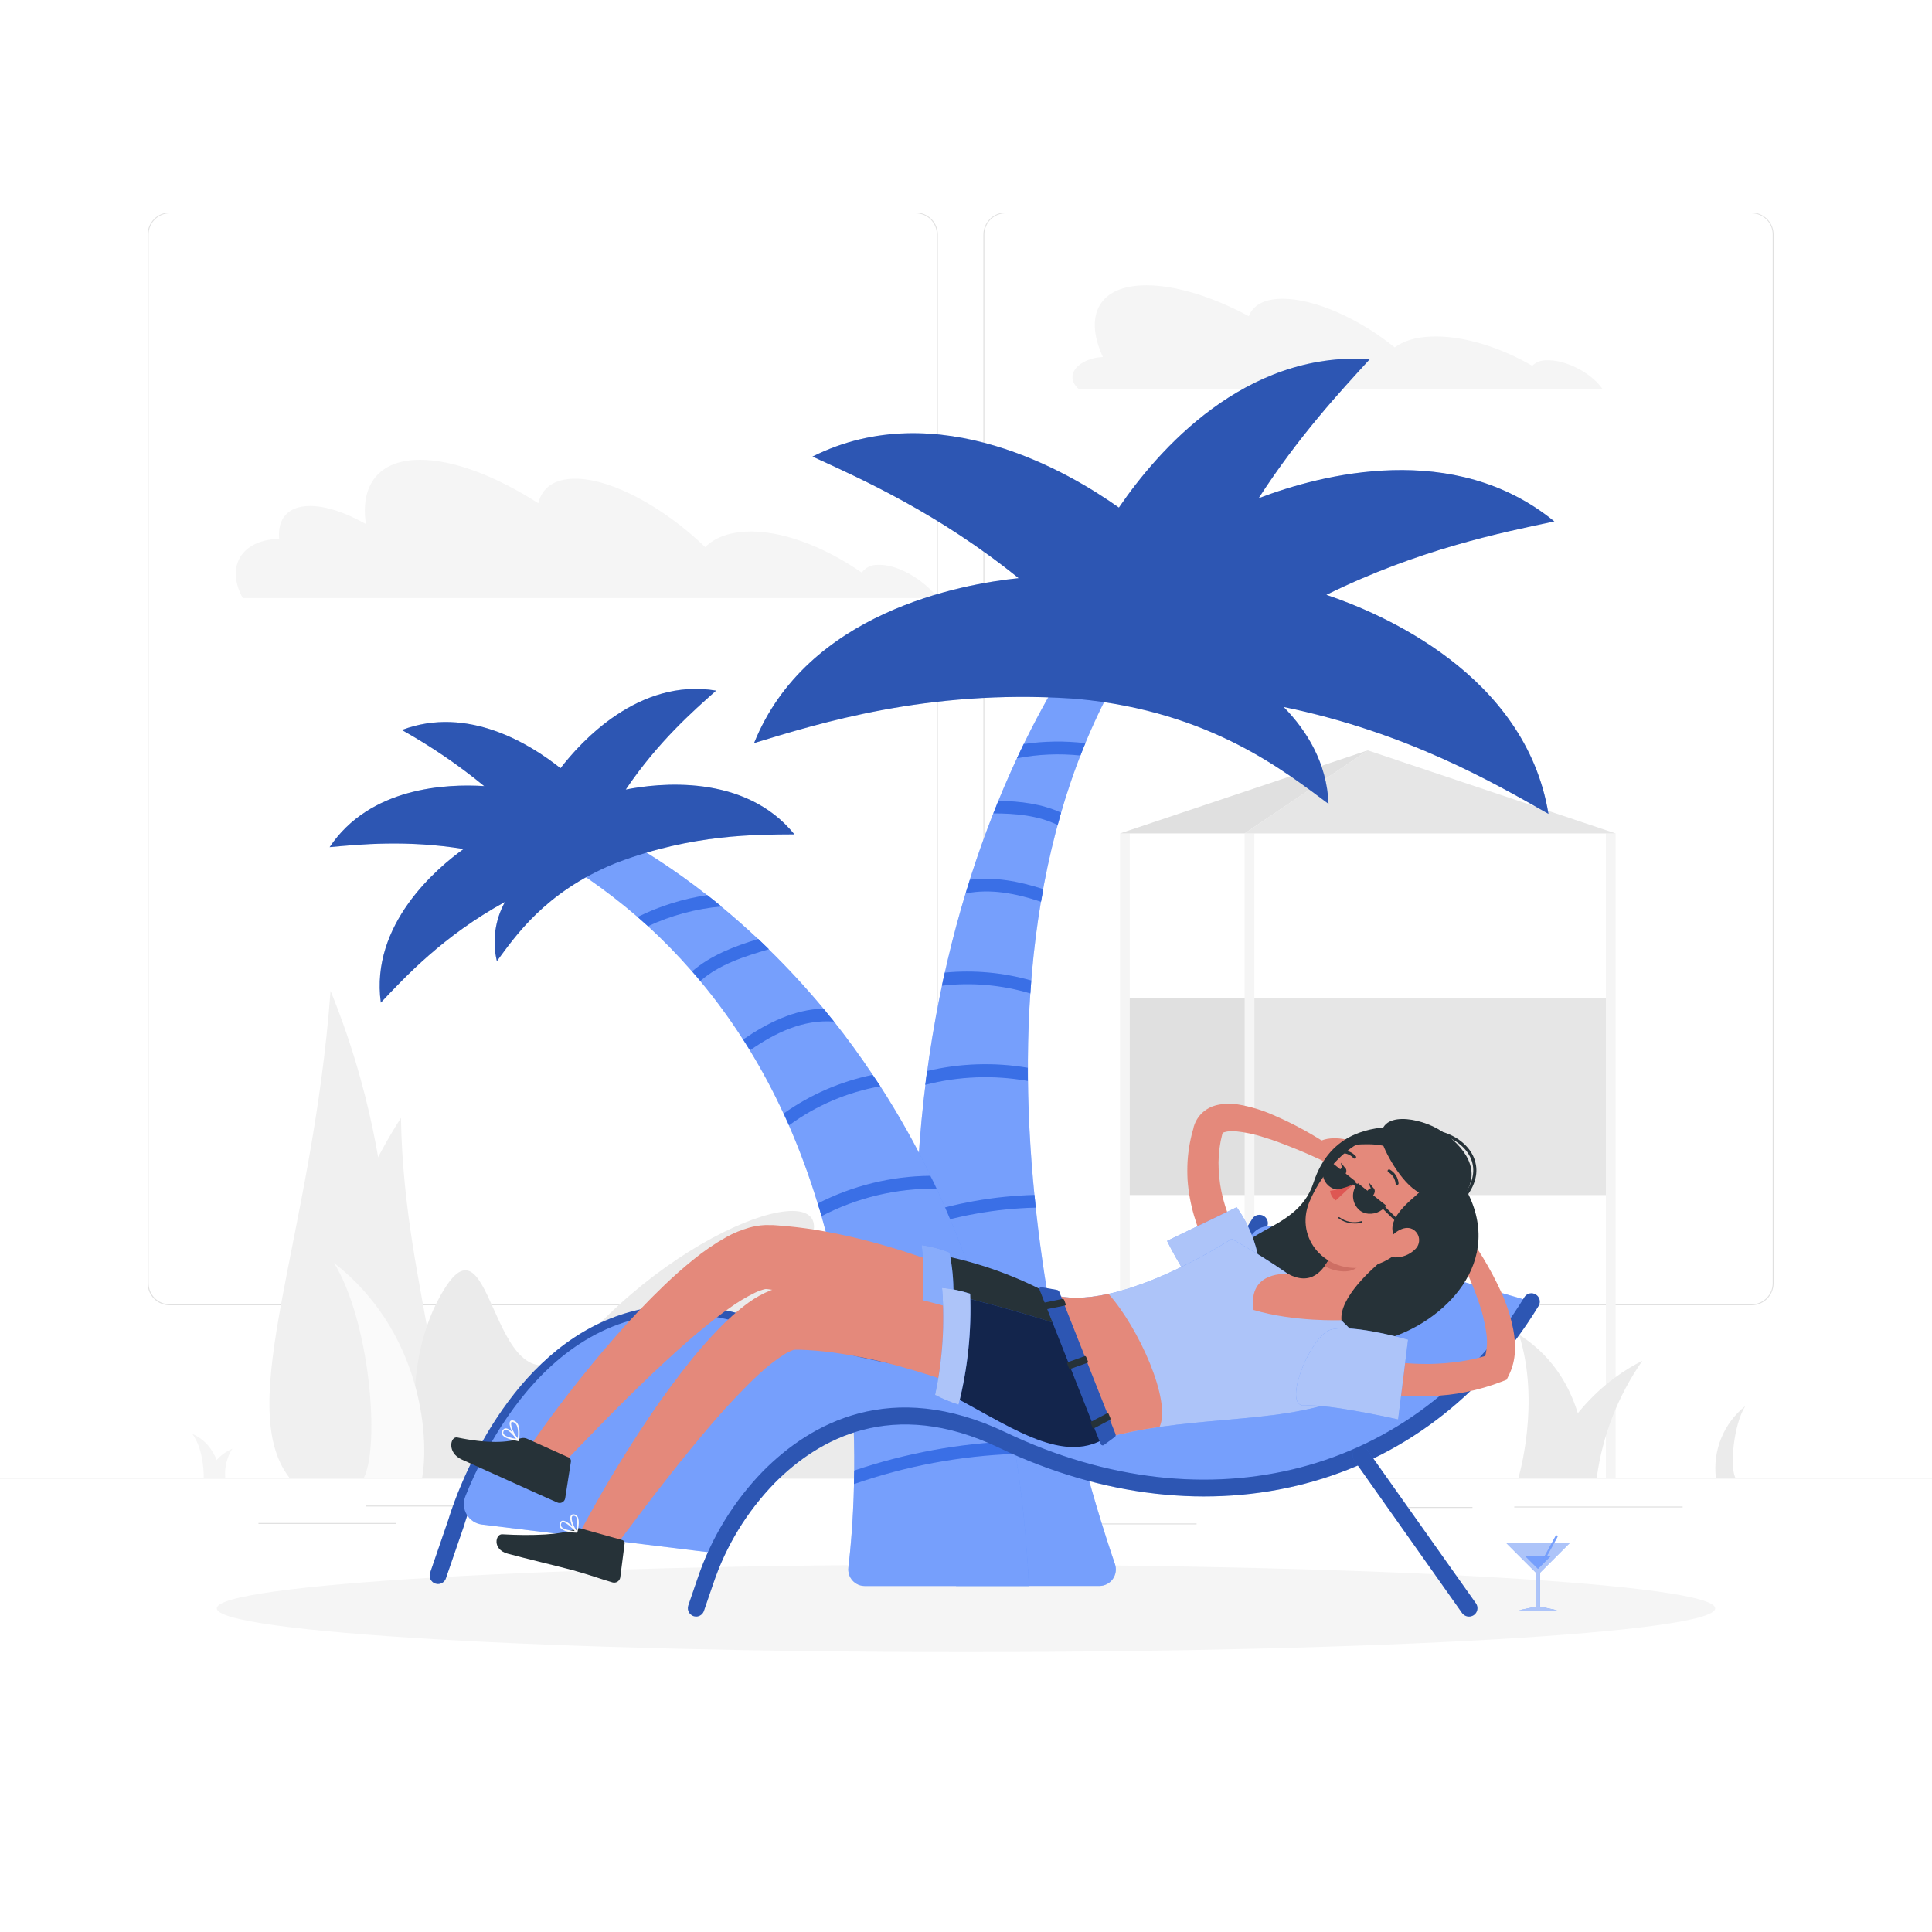 <svg width="500" height="500" viewBox="0 0 500 500" fill="none" xmlns="http://www.w3.org/2000/svg">
<path d="M500 382.4H0V382.65H500V382.4Z" fill="#E0E0E0"/>
<path d="M381.07 390H363.22V390.25H381.07V390Z" fill="#E0E0E0"/>
<path d="M435.46 389.88H391.89V390.13H435.46V389.88Z" fill="#E0E0E0"/>
<path d="M309.67 394.26H244.7V394.51H309.67V394.26Z" fill="#E0E0E0"/>
<path d="M238.94 394.26H227.72V394.51H238.94V394.26Z" fill="#E0E0E0"/>
<path d="M136.78 389.63H94.78V389.88H136.78V389.63Z" fill="#E0E0E0"/>
<path d="M172.15 389.63H142.33V389.88H172.15V389.63Z" fill="#E0E0E0"/>
<path d="M102.5 394.14H66.89V394.39H102.5V394.14Z" fill="#E0E0E0"/>
<path d="M237 337.8H43.91C42.397 337.797 40.947 337.195 39.879 336.124C38.81 335.053 38.21 333.603 38.21 332.09V60.66C38.223 59.156 38.829 57.718 39.896 56.658C40.964 55.599 42.406 55.003 43.91 55H237C238.514 55 239.967 55.602 241.038 56.672C242.108 57.743 242.71 59.196 242.71 60.71V332.09C242.71 333.604 242.108 335.057 241.038 336.128C239.967 337.198 238.514 337.8 237 337.8ZM43.91 55.2C42.464 55.203 41.077 55.779 40.056 56.803C39.034 57.826 38.46 59.214 38.46 60.66V332.09C38.46 333.536 39.034 334.924 40.056 335.947C41.077 336.971 42.464 337.547 43.91 337.55H237C238.447 337.547 239.834 336.971 240.858 335.948C241.881 334.924 242.457 333.537 242.46 332.09V60.66C242.457 59.213 241.881 57.825 240.858 56.802C239.834 55.779 238.447 55.203 237 55.2H43.91Z" fill="#E0E0E0"/>
<path d="M453.31 337.8H260.21C258.696 337.797 257.246 337.195 256.175 336.125C255.105 335.054 254.503 333.604 254.5 332.09V60.66C254.516 59.155 255.124 57.717 256.193 56.658C257.262 55.598 258.705 55.002 260.21 55H453.31C454.812 55.005 456.252 55.602 457.317 56.662C458.382 57.721 458.987 59.158 459 60.66V332.09C459 333.601 458.401 335.05 457.335 336.121C456.268 337.191 454.821 337.795 453.31 337.8ZM260.21 55.2C258.763 55.203 257.375 55.779 256.352 56.802C255.329 57.825 254.753 59.213 254.75 60.66V332.09C254.753 333.537 255.329 334.924 256.352 335.948C257.375 336.971 258.763 337.547 260.21 337.55H453.31C454.757 337.547 456.145 336.971 457.168 335.948C458.191 334.924 458.767 333.537 458.77 332.09V60.66C458.767 59.213 458.191 57.825 457.168 56.802C456.145 55.779 454.757 55.203 453.31 55.2H260.21Z" fill="#E0E0E0"/>
<path d="M285.43 92.4C280.43 81.55 284.43 73.83 296.67 73.83C304.36 73.83 313.9 76.83 323.19 81.83C324.24 79.01 327.19 77.32 331.95 77.32C340.32 77.32 351.86 82.54 360.95 89.91C363.14 88.27 366.31 87.26 370.38 87.1C378.38 86.77 388.09 89.77 396.53 94.65C397.024 94.181 397.606 93.814 398.243 93.573C398.88 93.33 399.559 93.217 400.24 93.24C404.86 93.05 411.1 96.08 414.24 100.01C414.43 100.25 414.6 100.49 414.77 100.73H279.2C274.92 96.87 279.65 92.59 285.43 92.4Z" fill="#F5F5F5"/>
<path d="M70.75 139.55C71.249 139.498 71.749 139.471 72.25 139.47C71.78 134.27 74.48 130.95 80.25 130.95C84.4 130.95 89.5 132.68 94.69 135.62C93.2 125.52 98 119 108.73 119C117.43 119 128.43 123.27 139.31 130.23C140.26 126.23 143.46 123.89 148.84 123.89C158.3 123.89 171.73 131.23 182.51 141.58C184.84 139.27 188.33 137.84 192.93 137.58C201.93 137.11 213.11 141.32 223.02 148.19C223.487 147.548 224.104 147.03 224.816 146.681C225.529 146.333 226.317 146.164 227.11 146.19C232.04 145.93 238.82 149.72 242.76 154.79H62.83C58.6 147.14 62 140.42 70.75 139.55Z" fill="#F5F5F5"/>
<path d="M323.36 309.29H416.86V258.3H323.36V309.29Z" fill="#E6E6E6"/>
<path d="M323.37 258.29H291.12V309.28H323.37V258.29Z" fill="#E0E0E0"/>
<path d="M322.11 382.4H324.63V215.7H322.11V382.4Z" fill="#F5F5F5"/>
<path d="M289.86 382.4H292.38V215.7H289.86V382.4Z" fill="#F5F5F5"/>
<path d="M415.6 382.4H418.12V215.7H415.6V382.4Z" fill="#F5F5F5"/>
<path d="M418.13 215.69H322.11L353.97 194.19L418.13 215.69Z" fill="#E6E6E6"/>
<path d="M289.86 215.69H322.11L353.97 194.19L289.86 215.69Z" fill="#E0E0E0"/>
<path d="M74.87 382.4H92C101 366.76 105.93 324.87 93.35 279.34C91.199 271.558 88.594 263.908 85.55 256.43C80.82 320.37 60.3 363.43 74.87 382.4Z" fill="#F0F0F0"/>
<path d="M106.57 382.4H89.4C81.4 370.84 79.09 339.88 94.53 306.23C97.22 300.379 100.308 294.719 103.77 289.29C104.52 336.56 122.34 368.38 106.57 382.4Z" fill="#F0F0F0"/>
<path d="M115.3 333.12C128.63 312.45 127.12 373.37 151.63 346.3C181.73 313.04 224.93 301.9 206.05 327.35C187.17 352.8 198.41 361.63 246.05 333.12C280.62 312.45 216.88 374.42 234.34 372.07C251.8 369.72 278.18 364.89 255.6 382.4H109.17C109.17 382.4 102 353.8 115.3 333.12Z" fill="#EBEBEB"/>
<path d="M410.21 382.4C410.21 382.4 412.97 357.96 393.11 345.4C398.78 363.12 392.98 382.4 392.98 382.4H410.21Z" fill="#EBEBEB"/>
<path d="M399.17 382.4C399.17 382.4 404.78 362.4 425.05 352.16C418.764 361.157 414.715 371.524 413.24 382.4H399.17Z" fill="#EBEBEB"/>
<path d="M260.24 382.4C260.24 382.4 261.24 370.5 272.11 364.4C269.408 369.996 268.208 376.2 268.63 382.4H260.24Z" fill="#F5F5F5"/>
<path d="M254 382.4C254 382.4 254.73 362.4 268 355.17C262.08 365.42 262.42 382.4 262.42 382.4H254Z" fill="#F5F5F5"/>
<path d="M53.86 382.4C53.86 382.4 54.39 377.46 60.13 374.92C58.717 377.146 58.071 379.773 58.29 382.4H53.86Z" fill="#F5F5F5"/>
<path d="M444.07 382.4C443.658 378.923 444.14 375.399 445.47 372.16C446.8 368.921 448.934 366.075 451.67 363.89C448.61 368.83 447.67 379.5 449.09 382.4H444.07Z" fill="#EBEBEB"/>
<path d="M109.25 382.4C111.25 371.07 108.64 344.15 86.43 326.83C95.6 341.67 98.43 373.7 94.19 382.4H109.25Z" fill="#FAFAFA"/>
<path d="M57.16 382.4C57.16 382.4 56.77 374.11 49.78 371.1C52.91 375.36 52.73 382.4 52.73 382.4H57.16Z" fill="#F5F5F5"/>
<path d="M250 427.56C357.082 427.56 443.89 422.492 443.89 416.24C443.89 409.988 357.082 404.92 250 404.92C142.917 404.92 56.11 409.988 56.11 416.24C56.11 422.492 142.917 427.56 250 427.56Z" fill="#F5F5F5"/>
<path d="M286.18 158.22C286.18 158.22 209.77 245.49 247.45 410.44H284.5C285.182 410.44 285.854 410.278 286.46 409.966C287.066 409.654 287.589 409.202 287.985 408.648C288.381 408.093 288.639 407.452 288.737 406.777C288.836 406.103 288.771 405.415 288.55 404.77C278.78 376.37 239.4 247.69 295.55 164.92C290.12 161.37 286.18 158.22 286.18 158.22Z" fill="#407BFF"/>
<path opacity="0.3" d="M286.18 158.22C286.18 158.22 209.77 245.49 247.45 410.44H284.5C285.182 410.44 285.854 410.278 286.46 409.966C287.066 409.654 287.589 409.202 287.985 408.648C288.381 408.093 288.639 407.452 288.737 406.777C288.836 406.103 288.771 405.415 288.55 404.77C278.78 376.37 239.4 247.69 295.55 164.92C290.12 161.37 286.18 158.22 286.18 158.22Z" fill="#F5F5F5"/>
<g style="mix-blend-mode:multiply">
<path d="M280.9 192.34C280.45 193.4 280.02 194.46 279.62 195.53C274.135 194.956 268.595 195.195 263.18 196.24C263.77 194.98 264.35 193.75 264.94 192.56C270.227 191.782 275.594 191.708 280.9 192.34Z" fill="#407BFF"/>
<path d="M274.61 210.33C274.3 211.39 274 212.44 273.72 213.51C268.62 211.03 262.84 210.51 257.08 210.51C257.51 209.4 257.94 208.31 258.39 207.23C264.05 207.37 269.57 208 274.61 210.33Z" fill="#407BFF"/>
<path d="M270 230.11C269.79 231.2 269.6 232.29 269.42 233.38C263.01 231.24 256.36 229.91 249.91 231.23C250.26 230.04 250.63 228.86 251.01 227.69C257.29 226.84 263.72 228.07 270 230.11Z" fill="#407BFF"/>
<path d="M266.891 253.75C266.801 254.86 266.72 255.98 266.65 257.1C259.241 254.876 251.454 254.195 243.771 255.1C244.001 253.95 244.25 252.83 244.51 251.71C252.032 250.987 259.623 251.679 266.891 253.75Z" fill="#407BFF"/>
<path d="M266 279.75C257.181 278.17 248.125 278.511 239.45 280.75C239.6 279.55 239.75 278.36 239.92 277.19C248.461 275.155 257.325 274.865 265.98 276.34C266 277.47 266 278.62 266 279.75Z" fill="#407BFF"/>
<path d="M268.05 312.53C257.484 312.78 247.023 314.69 237.05 318.19C237.05 317.01 237.05 315.85 237.1 314.69C246.979 311.362 257.3 309.529 267.72 309.25C267.82 310.35 267.93 311.44 268.05 312.53Z" fill="#407BFF"/>
<path d="M273.68 349.06C261.825 348.065 249.891 348.565 238.16 350.55C238.07 349.44 237.98 348.31 237.9 347.21C249.497 345.296 261.282 344.789 273 345.7C273.25 346.84 273.46 348 273.68 349.06Z" fill="#407BFF"/>
</g>
<g opacity="0.1">
<path d="M280.9 192.34C280.45 193.4 280.02 194.46 279.62 195.53C274.135 194.956 268.595 195.195 263.18 196.24C263.77 194.98 264.35 193.75 264.94 192.56C270.227 191.782 275.594 191.708 280.9 192.34Z" fill="black"/>
<path d="M274.61 210.33C274.3 211.39 274 212.44 273.72 213.51C268.62 211.03 262.84 210.51 257.08 210.51C257.51 209.4 257.94 208.31 258.39 207.23C264.05 207.37 269.57 208 274.61 210.33Z" fill="black"/>
<path d="M270 230.11C269.79 231.2 269.6 232.29 269.42 233.38C263.01 231.24 256.36 229.91 249.91 231.23C250.26 230.04 250.63 228.86 251.01 227.69C257.29 226.84 263.72 228.07 270 230.11Z" fill="black"/>
<path d="M266.891 253.75C266.801 254.86 266.72 255.98 266.65 257.1C259.241 254.876 251.454 254.195 243.771 255.1C244.001 253.95 244.25 252.83 244.51 251.71C252.032 250.987 259.623 251.679 266.891 253.75Z" fill="black"/>
<path d="M266 279.75C257.181 278.17 248.125 278.511 239.45 280.75C239.6 279.55 239.75 278.36 239.92 277.19C248.461 275.155 257.325 274.865 265.98 276.34C266 277.47 266 278.62 266 279.75Z" fill="black"/>
<path d="M268.05 312.53C257.484 312.78 247.023 314.69 237.05 318.19C237.05 317.01 237.05 315.85 237.1 314.69C246.979 311.362 257.3 309.529 267.72 309.25C267.82 310.35 267.93 311.44 268.05 312.53Z" fill="black"/>
<path d="M273.68 349.06C261.825 348.065 249.891 348.565 238.16 350.55C238.07 349.44 237.98 348.31 237.9 347.21C249.497 345.296 261.282 344.789 273 345.7C273.25 346.84 273.46 348 273.68 349.06Z" fill="black"/>
</g>
<path d="M221.07 380.58C221.16 370.435 220.64 360.293 219.51 350.21C219.4 349.1 219.27 347.98 219.11 346.85C217.766 335.993 215.593 325.255 212.61 314.73C212.31 313.65 211.99 312.56 211.61 311.47C209.524 304.581 207.036 297.819 204.16 291.22C203.7 290.22 203.25 289.22 202.77 288.17C200.184 282.552 197.272 277.089 194.05 271.81C193.47 270.88 192.89 269.94 192.29 269.01C188.921 263.728 185.217 258.668 181.2 253.86C180.5 253.03 179.8 252.21 179.08 251.38C175.51 247.275 171.711 243.376 167.7 239.7C166.82 238.9 165.92 238.1 165.01 237.31C156.71 230.146 147.657 223.903 138.01 218.69C141.772 216.106 145.697 213.768 149.76 211.69C151.96 212.29 165.7 218.07 183.03 231.69C184.23 232.63 185.44 233.6 186.67 234.62C189.77 237.19 192.97 239.98 196.21 243.04C197.12 243.91 198.05 244.78 198.96 245.69C203.928 250.55 208.644 255.66 213.09 261C214 262.1 214.91 263.23 215.84 264.38C219.22 268.66 222.59 273.24 225.84 278.15C226.5 279.15 227.14 280.15 227.84 281.15C232.642 288.601 236.984 296.339 240.84 304.32C241.38 305.42 241.91 306.53 242.42 307.65C247.455 318.537 251.661 329.789 255 341.31C255.34 342.42 255.66 343.53 256 344.65C258.599 353.965 260.702 363.412 262.3 372.95C262.47 374.04 262.66 375.14 262.83 376.25C264.6 387.579 265.752 398.996 266.28 410.45H223.81C223.206 410.452 222.607 410.325 222.056 410.078C221.504 409.831 221.01 409.469 220.609 409.017C220.207 408.565 219.906 408.033 219.725 407.456C219.544 406.879 219.488 406.27 219.56 405.67C220.09 401.15 220.8 393.67 221.01 384.08C221 382.94 221.06 381.78 221.07 380.58Z" fill="#407BFF"/>
<path opacity="0.3" d="M221.07 380.58C221.16 370.435 220.64 360.293 219.51 350.21C219.4 349.1 219.27 347.98 219.11 346.85C217.766 335.993 215.593 325.255 212.61 314.73C212.31 313.65 211.99 312.56 211.61 311.47C209.524 304.581 207.036 297.819 204.16 291.22C203.7 290.22 203.25 289.22 202.77 288.17C200.184 282.552 197.272 277.089 194.05 271.81C193.47 270.88 192.89 269.94 192.29 269.01C188.921 263.728 185.217 258.668 181.2 253.86C180.5 253.03 179.8 252.21 179.08 251.38C175.51 247.275 171.711 243.376 167.7 239.7C166.82 238.9 165.92 238.1 165.01 237.31C156.71 230.146 147.657 223.903 138.01 218.69C141.772 216.106 145.697 213.768 149.76 211.69C151.96 212.29 165.7 218.07 183.03 231.69C184.23 232.63 185.44 233.6 186.67 234.62C189.77 237.19 192.97 239.98 196.21 243.04C197.12 243.91 198.05 244.78 198.96 245.69C203.928 250.55 208.644 255.66 213.09 261C214 262.1 214.91 263.23 215.84 264.38C219.22 268.66 222.59 273.24 225.84 278.15C226.5 279.15 227.14 280.15 227.84 281.15C232.642 288.601 236.984 296.339 240.84 304.32C241.38 305.42 241.91 306.53 242.42 307.65C247.455 318.537 251.661 329.789 255 341.31C255.34 342.42 255.66 343.53 256 344.65C258.599 353.965 260.702 363.412 262.3 372.95C262.47 374.04 262.66 375.14 262.83 376.25C264.6 387.579 265.752 398.996 266.28 410.45H223.81C223.206 410.452 222.607 410.325 222.056 410.078C221.504 409.831 221.01 409.469 220.609 409.017C220.207 408.565 219.906 408.033 219.725 407.456C219.544 406.879 219.488 406.27 219.56 405.67C220.09 401.15 220.8 393.67 221.01 384.08C221 382.94 221.06 381.78 221.07 380.58Z" fill="#F5F5F5"/>
<g style="mix-blend-mode:multiply">
<path d="M186.7 234.59C180.118 235.176 173.688 236.905 167.7 239.7C166.82 238.9 165.92 238.1 165.01 237.31C170.695 234.496 176.786 232.59 183.06 231.66C184.26 232.6 185.47 233.57 186.7 234.59Z" fill="#407BFF"/>
<path d="M199 245.66C192.65 247.52 186.18 249.56 181.26 253.86C180.56 253.03 179.86 252.21 179.14 251.38C183.96 247.22 189.99 244.92 196.25 243.01C197.15 243.88 198.08 244.75 199 245.66Z" fill="#407BFF"/>
<path d="M215.84 264.38C207.84 263.77 200.64 267.27 194.1 271.81C193.52 270.88 192.94 269.94 192.34 269.01C198.69 264.66 205.55 261.28 213.09 261.01C214 262.1 214.91 263.23 215.84 264.38Z" fill="#407BFF"/>
<path d="M227.82 281.13C219.282 282.642 211.204 286.094 204.21 291.22C203.75 290.22 203.3 289.22 202.82 288.17C209.708 283.274 217.542 279.868 225.82 278.17C226.52 279.13 227.16 280.12 227.82 281.13Z" fill="#407BFF"/>
<path d="M242.39 307.63C232.029 307.495 221.796 309.935 212.61 314.73C212.31 313.65 211.99 312.56 211.61 311.47C220.638 306.848 230.619 304.393 240.76 304.3C241.35 305.4 241.88 306.51 242.39 307.63Z" fill="#407BFF"/>
<path d="M256 344.65C243.595 344.247 231.222 346.132 219.5 350.21C219.39 349.1 219.26 347.98 219.1 346.85C230.654 342.931 242.802 341.056 255 341.31C255.38 342.42 255.7 343.53 256 344.65Z" fill="#407BFF"/>
<path d="M262.84 376.25C248.58 376.75 234.476 379.389 221 384.08C221 382.94 221.05 381.78 221.06 380.58C234.372 376.075 248.267 373.522 262.31 373C262.48 374 262.67 375.14 262.84 376.25Z" fill="#407BFF"/>
</g>
<g opacity="0.1">
<path d="M186.7 234.59C180.118 235.176 173.688 236.905 167.7 239.7C166.82 238.9 165.92 238.1 165.01 237.31C170.695 234.496 176.786 232.59 183.06 231.66C184.26 232.6 185.47 233.57 186.7 234.59Z" fill="black"/>
<path d="M199 245.66C192.65 247.52 186.18 249.56 181.26 253.86C180.56 253.03 179.86 252.21 179.14 251.38C183.96 247.22 189.99 244.92 196.25 243.01C197.15 243.88 198.08 244.75 199 245.66Z" fill="black"/>
<path d="M215.84 264.38C207.84 263.77 200.64 267.27 194.1 271.81C193.52 270.88 192.94 269.94 192.34 269.01C198.69 264.66 205.55 261.28 213.09 261.01C214 262.1 214.91 263.23 215.84 264.38Z" fill="black"/>
<path d="M227.82 281.13C219.282 282.642 211.204 286.094 204.21 291.22C203.75 290.22 203.3 289.22 202.82 288.17C209.708 283.274 217.542 279.868 225.82 278.17C226.52 279.13 227.16 280.12 227.82 281.13Z" fill="black"/>
<path d="M242.39 307.63C232.029 307.495 221.796 309.935 212.61 314.73C212.31 313.65 211.99 312.56 211.61 311.47C220.638 306.848 230.619 304.393 240.76 304.3C241.35 305.4 241.88 306.51 242.39 307.63Z" fill="black"/>
<path d="M256 344.65C243.595 344.247 231.222 346.132 219.5 350.21C219.39 349.1 219.26 347.98 219.1 346.85C230.654 342.931 242.802 341.056 255 341.31C255.38 342.42 255.7 343.53 256 344.65Z" fill="black"/>
<path d="M262.84 376.25C248.58 376.75 234.476 379.389 221 384.08C221 382.94 221.05 381.78 221.06 380.58C234.372 376.075 248.267 373.522 262.31 373C262.48 374 262.67 375.14 262.84 376.25Z" fill="black"/>
</g>
<path d="M343.26 153.94C367.26 142.12 388.47 137.86 402.26 134.94C376.36 113.77 341.96 122.75 325.73 128.94C336.18 112.77 347 101.16 354.51 92.94C322.03 90.84 299.61 116.66 289.57 131.36C277.17 122.53 242.74 101.92 210.27 118.16C223.06 124.01 242.82 132.83 263.62 149.63C248.72 151.15 208.81 158.4 195.15 192.31C211.97 187.2 240.01 178.36 277.15 180.76L279.04 180.9C313.48 184.19 332.63 199.78 343.83 208.04C343.38 197.48 338.3 189.19 332.21 182.96C364.21 189.57 386.72 202.66 400.74 210.63C394.81 174.53 357.45 158.7 343.26 153.94Z" fill="#407BFF"/>
<path opacity="0.3" d="M343.26 153.94C367.26 142.12 388.47 137.86 402.26 134.94C376.36 113.77 341.96 122.75 325.73 128.94C336.18 112.77 347 101.16 354.51 92.94C322.03 90.84 299.61 116.66 289.57 131.36C277.17 122.53 242.74 101.92 210.27 118.16C223.06 124.01 242.82 132.83 263.62 149.63C248.72 151.15 208.81 158.4 195.15 192.31C211.97 187.2 240.01 178.36 277.15 180.76L279.04 180.9C313.48 184.19 332.63 199.78 343.83 208.04C343.38 197.48 338.3 189.19 332.21 182.96C364.21 189.57 386.72 202.66 400.74 210.63C394.81 174.53 357.45 158.7 343.26 153.94Z" fill="black"/>
<path d="M205.59 215.93C192.72 200.03 170.17 202.7 161.94 204.34C170.32 191.93 179.45 183.97 185.33 178.73C165.28 175.37 150.25 192.06 145.06 198.81C137.27 192.6 121.06 182.46 104 188.92C111.52 193.119 118.651 197.978 125.31 203.44C115.61 202.82 95.73 203.66 85.31 219.24C93.14 218.53 105.19 217.33 119.98 219.72C113.17 224.59 95.77 239.2 98.56 259.48C104.75 252.92 114.67 242.21 130.69 233.42C128.092 238.086 127.343 243.557 128.59 248.75C133.23 242.49 140.93 230.99 158.86 223.57L159.8 223.2C179.3 215.83 195.75 216 205.59 215.93Z" fill="#407BFF"/>
<path opacity="0.3" d="M205.59 215.93C192.72 200.03 170.17 202.7 161.94 204.34C170.32 191.93 179.45 183.97 185.33 178.73C165.28 175.37 150.25 192.06 145.06 198.81C137.27 192.6 121.06 182.46 104 188.92C111.52 193.119 118.651 197.978 125.31 203.44C115.61 202.82 95.73 203.66 85.31 219.24C93.14 218.53 105.19 217.33 119.98 219.72C113.17 224.59 95.77 239.2 98.56 259.48C104.75 252.92 114.67 242.21 130.69 233.42C128.092 238.086 127.343 243.557 128.59 248.75C133.23 242.49 140.93 230.99 158.86 223.57L159.8 223.2C179.3 215.83 195.75 216 205.59 215.93Z" fill="black"/>
<path d="M389.7 399.21H406.37L398.03 407.55L389.7 399.21Z" fill="#407BFF"/>
<path d="M393.03 416.74H403.04L398.03 415.67L393.03 416.74Z" fill="#407BFF"/>
<path d="M398.57 406.17H397.49V416.21H398.57V406.17Z" fill="#407BFF"/>
<g opacity="0.6">
<path d="M389.7 399.21H406.37L398.03 407.55L389.7 399.21Z" fill="#F5F5F5"/>
<path d="M393.03 416.74H403.04L398.03 415.67L393.03 416.74Z" fill="#F5F5F5"/>
<path d="M398.57 406.17H397.49V416.21H398.57V406.17Z" fill="#F5F5F5"/>
</g>
<g style="mix-blend-mode:multiply">
<path d="M398.03 406.02L401.26 402.8H394.8L398.03 406.02Z" fill="#407BFF"/>
</g>
<path opacity="0.3" d="M398.03 406.02L401.26 402.8H394.8L398.03 406.02Z" fill="#F5F5F5"/>
<path d="M399.47 404C399.427 404.009 399.383 404.009 399.34 404C399.309 403.982 399.282 403.959 399.26 403.931C399.238 403.902 399.222 403.87 399.213 403.836C399.204 403.801 399.201 403.766 399.206 403.73C399.211 403.695 399.222 403.661 399.24 403.63L402.59 397.5C402.624 397.436 402.683 397.389 402.752 397.368C402.822 397.348 402.896 397.356 402.96 397.39C403.024 397.424 403.071 397.483 403.092 397.552C403.112 397.622 403.104 397.696 403.07 397.76L399.71 403.89C399.683 403.927 399.646 403.957 399.604 403.976C399.562 403.996 399.516 404.004 399.47 404Z" fill="#407BFF"/>
<path opacity="0.3" d="M399.47 404C399.427 404.009 399.383 404.009 399.34 404C399.309 403.982 399.282 403.959 399.26 403.931C399.238 403.902 399.222 403.87 399.213 403.836C399.204 403.801 399.201 403.766 399.206 403.73C399.211 403.695 399.222 403.661 399.24 403.63L402.59 397.5C402.624 397.436 402.683 397.389 402.752 397.368C402.822 397.348 402.896 397.356 402.96 397.39C403.024 397.424 403.071 397.483 403.092 397.552C403.112 397.622 403.104 397.696 403.07 397.76L399.71 403.89C399.683 403.927 399.646 403.957 399.604 403.976C399.562 403.996 399.516 404.004 399.47 404Z" fill="#F5F5F5"/>
<path d="M113.3 409.93C112.961 409.921 112.628 409.833 112.329 409.672C112.03 409.511 111.773 409.283 111.579 409.004C111.384 408.726 111.258 408.406 111.209 408.07C111.161 407.734 111.192 407.392 111.3 407.07L116.11 393.07C116.71 391 127.11 357.15 153.22 343.42C165.76 336.83 179.83 336.05 195.04 341.09C244.04 357.33 293.6 365.44 324.17 315.31C324.487 314.86 324.963 314.546 325.502 314.434C326.041 314.321 326.602 314.418 327.072 314.704C327.543 314.99 327.887 315.444 328.035 315.975C328.183 316.505 328.124 317.072 327.87 317.56C313.45 341.2 294.19 354.14 268.98 357.13C248.98 359.51 225.75 355.82 193.68 345.2C179.68 340.54 166.68 341.2 155.23 347.25C130.43 360.25 120.34 393.99 120.23 394.33V394.43L115.41 408.43C115.27 408.876 114.988 409.264 114.607 409.535C114.226 409.806 113.767 409.945 113.3 409.93Z" fill="#407BFF"/>
<path opacity="0.3" d="M113.3 409.93C112.961 409.921 112.628 409.833 112.329 409.672C112.03 409.511 111.773 409.283 111.579 409.004C111.384 408.726 111.258 408.406 111.209 408.07C111.161 407.734 111.192 407.392 111.3 407.07L116.11 393.07C116.71 391 127.11 357.15 153.22 343.42C165.76 336.83 179.83 336.05 195.04 341.09C244.04 357.33 293.6 365.44 324.17 315.31C324.487 314.86 324.963 314.546 325.502 314.434C326.041 314.321 326.602 314.418 327.072 314.704C327.543 314.99 327.887 315.444 328.035 315.975C328.183 316.505 328.124 317.072 327.87 317.56C313.45 341.2 294.19 354.14 268.98 357.13C248.98 359.51 225.75 355.82 193.68 345.2C179.68 340.54 166.68 341.2 155.23 347.25C130.43 360.25 120.34 393.99 120.23 394.33V394.43L115.41 408.43C115.27 408.876 114.988 409.264 114.607 409.535C114.226 409.806 113.767 409.945 113.3 409.93Z" fill="black"/>
<path d="M329.81 317.56C328.716 317.244 327.549 317.286 326.48 317.68C325.412 318.074 324.497 318.799 323.87 319.75C293.5 365.82 246.11 360.32 194.31 343.15C149 328.15 127.14 370.51 120.44 387.25C120.133 388.01 120.005 388.831 120.067 389.648C120.128 390.465 120.377 391.258 120.793 391.964C121.21 392.669 121.784 393.27 122.47 393.718C123.156 394.167 123.936 394.451 124.75 394.55L185 401.91C185 401.91 208.92 348.63 259.33 372.66C309.74 396.69 366 386.46 396.28 336.84L329.81 317.56Z" fill="#407BFF"/>
<path opacity="0.3" d="M329.81 317.56C328.716 317.244 327.549 317.286 326.48 317.68C325.412 318.074 324.497 318.799 323.87 319.75C293.5 365.82 246.11 360.32 194.31 343.15C149 328.15 127.14 370.51 120.44 387.25C120.133 388.01 120.005 388.831 120.067 389.648C120.128 390.465 120.377 391.258 120.793 391.964C121.21 392.669 121.784 393.27 122.47 393.718C123.156 394.167 123.936 394.451 124.75 394.55L185 401.91C185 401.91 208.92 348.63 259.33 372.66C309.74 396.69 366 386.46 396.28 336.84L329.81 317.56Z" fill="#F5F5F5"/>
<path d="M180.13 418.36C179.791 418.351 179.458 418.263 179.159 418.102C178.86 417.941 178.603 417.713 178.409 417.434C178.214 417.156 178.088 416.836 178.039 416.5C177.991 416.164 178.022 415.822 178.13 415.5L180.55 408.44C184.047 398.052 189.833 388.583 197.48 380.73C209.76 368.34 230.63 356.54 260.33 370.73C312.61 395.66 366.52 381.59 394.49 335.73C394.638 335.488 394.832 335.277 395.061 335.11C395.29 334.942 395.55 334.822 395.826 334.755C396.102 334.688 396.388 334.676 396.668 334.72C396.949 334.764 397.218 334.862 397.46 335.01C397.702 335.158 397.913 335.352 398.08 335.581C398.248 335.81 398.368 336.07 398.435 336.346C398.502 336.622 398.514 336.908 398.47 337.188C398.426 337.469 398.328 337.738 398.18 337.98C369 385.82 312.8 400.55 258.42 374.62C231 361.54 211.79 372.38 200.51 383.77C193.316 391.157 187.875 400.066 184.59 409.84L182.17 416.9C182.027 417.327 181.753 417.698 181.386 417.96C181.02 418.222 180.58 418.362 180.13 418.36Z" fill="#407BFF"/>
<path opacity="0.3" d="M180.13 418.36C179.791 418.351 179.458 418.263 179.159 418.102C178.86 417.941 178.603 417.713 178.409 417.434C178.214 417.156 178.088 416.836 178.039 416.5C177.991 416.164 178.022 415.822 178.13 415.5L180.55 408.44C184.047 398.052 189.833 388.583 197.48 380.73C209.76 368.34 230.63 356.54 260.33 370.73C312.61 395.66 366.52 381.59 394.49 335.73C394.638 335.488 394.832 335.277 395.061 335.11C395.29 334.942 395.55 334.822 395.826 334.755C396.102 334.688 396.388 334.676 396.668 334.72C396.949 334.764 397.218 334.862 397.46 335.01C397.702 335.158 397.913 335.352 398.08 335.581C398.248 335.81 398.368 336.07 398.435 336.346C398.502 336.622 398.514 336.908 398.47 337.188C398.426 337.469 398.328 337.738 398.18 337.98C369 385.82 312.8 400.55 258.42 374.62C231 361.54 211.79 372.38 200.51 383.77C193.316 391.157 187.875 400.066 184.59 409.84L182.17 416.9C182.027 417.327 181.753 417.698 181.386 417.96C181.02 418.222 180.58 418.362 180.13 418.36Z" fill="black"/>
<path d="M380.16 418.36C379.814 418.359 379.473 418.276 379.166 418.118C378.858 417.959 378.592 417.731 378.39 417.45L350.44 377.9C350.116 377.432 349.989 376.854 350.089 376.293C350.188 375.732 350.505 375.234 350.971 374.905C351.436 374.577 352.012 374.446 352.574 374.54C353.136 374.635 353.638 374.947 353.97 375.41L381.97 414.95C382.196 415.275 382.329 415.655 382.355 416.05C382.38 416.444 382.297 416.839 382.115 417.19C381.933 417.541 381.658 417.835 381.321 418.042C380.983 418.248 380.595 418.358 380.2 418.36H380.16Z" fill="#407BFF"/>
<path opacity="0.3" d="M380.16 418.36C379.814 418.359 379.473 418.276 379.166 418.118C378.858 417.959 378.592 417.731 378.39 417.45L350.44 377.9C350.116 377.432 349.989 376.854 350.089 376.293C350.188 375.732 350.505 375.234 350.971 374.905C351.436 374.577 352.012 374.446 352.574 374.54C353.136 374.635 353.638 374.947 353.97 375.41L381.97 414.95C382.196 415.275 382.329 415.655 382.355 416.05C382.38 416.444 382.297 416.839 382.115 417.19C381.933 417.541 381.658 417.835 381.321 418.042C380.983 418.248 380.595 418.358 380.2 418.36H380.16Z" fill="black"/>
<path d="M391.64 344.13C390.972 340.744 389.908 337.447 388.47 334.31C387.094 331.294 385.541 328.363 383.82 325.53C382.108 322.723 380.239 320.015 378.22 317.42L374.79 319.79C376.29 322.46 377.79 325.28 379.07 328.09C380.409 330.867 381.581 333.723 382.58 336.64C383.584 339.406 384.289 342.273 384.68 345.19C384.957 347.105 384.851 349.056 384.37 350.93C382.298 351.543 380.186 352.011 378.05 352.33C375.383 352.722 372.694 352.946 370 353C367.277 353.028 364.556 352.891 361.85 352.59C360.49 352.45 359.14 352.26 357.8 352.03C357.13 351.92 356.47 351.79 355.8 351.66C355.13 351.53 354.44 351.37 353.96 351.25L351.64 359.34C352.56 359.6 353.25 359.76 354.04 359.94C354.83 360.12 355.57 360.25 356.34 360.38C357.87 360.65 359.4 360.86 360.94 361.03C364.017 361.328 367.11 361.422 370.2 361.31C371.75 361.25 373.3 361.14 374.85 360.97C376.4 360.8 377.93 360.55 379.46 360.24C382.528 359.624 385.538 358.751 388.46 357.63L389.91 357.07L390.54 355.8C391.449 353.925 391.963 351.882 392.05 349.8C392.141 347.9 392.003 345.997 391.64 344.13Z" fill="#E4897B"/>
<path d="M377.21 323.35L368.36 318.25L376.93 312.45C376.93 312.45 380.16 316.94 379.73 321.04L377.21 323.35Z" fill="#E4897B"/>
<path d="M364.24 312.91L371.41 309.8L376.93 312.45L368.36 318.25L364.24 312.91Z" fill="#E4897B"/>
<path d="M315.09 327.44C314.76 326.98 314.57 326.7 314.34 326.34L313.7 325.34C313.29 324.66 312.9 323.97 312.54 323.28C311.807 321.893 311.14 320.477 310.54 319.03C309.369 316.126 308.494 313.11 307.93 310.03C307.648 308.475 307.451 306.906 307.34 305.33C307.255 303.744 307.255 302.156 307.34 300.57C307.441 298.983 307.638 297.403 307.93 295.84C308.06 295.05 308.27 294.28 308.44 293.5L308.76 292.36L308.92 291.78V291.64L309 291.42L309.15 290.98C309.627 289.729 310.407 288.615 311.42 287.74C312.376 286.929 313.505 286.348 314.72 286.04C316.577 285.594 318.505 285.522 320.39 285.83C323.49 286.344 326.514 287.244 329.39 288.51C334.81 290.832 339.991 293.676 344.86 297L342.74 300.59C340.23 299.42 337.64 298.26 335.05 297.22C332.46 296.18 329.87 295.17 327.27 294.38C324.814 293.564 322.275 293.02 319.7 292.76C318.746 292.661 317.782 292.746 316.86 293.01C316.722 293.032 316.594 293.097 316.495 293.195C316.397 293.294 316.332 293.422 316.31 293.56L315.94 295.17C315.84 295.8 315.7 296.42 315.63 297.05C315.462 298.303 315.368 299.566 315.35 300.83C315.349 303.376 315.604 305.915 316.11 308.41C316.645 310.936 317.415 313.407 318.41 315.79C318.9 316.98 319.41 318.16 320.05 319.3C320.34 319.88 320.66 320.43 320.98 320.98L321.46 321.79L321.89 322.47L315.09 327.44Z" fill="#E4897B"/>
<path d="M341.1 299.47L348.63 305.63L350.63 295.47C350.63 295.47 344.97 293.47 341.37 295.47L341.1 299.47Z" fill="#E4897B"/>
<path d="M357.33 305.37L357.39 297.56L350.6 295.47L348.63 305.63L357.33 305.37Z" fill="#E4897B"/>
<path d="M360.53 291.56C355.88 291.92 344.35 292.35 339.9 306.17C335.45 319.99 315.9 317.97 321.81 329.04C331.43 346.96 345.44 350.46 359.26 346.37C373.08 342.28 390.31 326.79 378.96 307.07C367.61 287.35 360.53 291.56 360.53 291.56Z" fill="#263238"/>
<path d="M325.28 334.72C328.36 323.15 320.04 312.43 320.04 312.43L302.04 321.14C302.04 321.14 308.04 333.64 312.77 336.3C317.75 339.08 323.7 340.66 325.28 334.72Z" fill="#407BFF"/>
<path opacity="0.6" d="M325.28 334.72C328.36 323.15 320.04 312.43 320.04 312.43L302.04 321.14C302.04 321.14 308.04 333.64 312.77 336.3C317.75 339.08 323.7 340.66 325.28 334.72Z" fill="#F5F5F5"/>
<path d="M256.91 353.06C255.76 352.5 254.36 351.86 253.06 351.27L249.06 349.48C246.38 348.29 243.67 347.14 240.95 346.04C235.52 343.81 230.03 341.75 224.51 339.91C219.059 338.07 213.514 336.518 207.9 335.26C205.13 334.63 202.37 334.14 199.63 333.76L198.63 333.62C198.38 333.62 198.49 333.62 198.5 333.62C198.329 333.582 198.151 333.582 197.98 333.62C197.074 333.837 196.195 334.156 195.36 334.57C193.036 335.71 190.814 337.048 188.72 338.57C186.45 340.16 184.2 341.94 181.96 343.77C177.45 347.45 173.09 351.48 168.74 355.57C160.11 363.8 151.65 372.57 143.38 381.25L136.25 375.58C143.264 365.368 150.86 355.569 159 346.23C163.08 341.52 167.38 336.97 172 332.54C174.31 330.33 176.73 328.18 179.31 326.09C182.027 323.856 184.935 321.865 188 320.14C189.856 319.115 191.822 318.304 193.86 317.72C195.165 317.35 196.506 317.125 197.86 317.05C198.256 317.03 198.654 317.03 199.05 317.05H200.05L201.29 317.14C204.61 317.38 207.89 317.76 211.1 318.28C217.45 319.343 223.728 320.796 229.9 322.63C236.02 324.41 241.99 326.51 247.9 328.82C250.83 329.99 253.75 331.2 256.63 332.49C258.07 333.14 259.5 333.8 260.94 334.49C262.38 335.18 263.75 335.86 265.32 336.67L256.91 353.06Z" fill="#E4897B"/>
<path d="M136.49 372.38L147.2 377.2C147.384 377.289 147.537 377.433 147.637 377.612C147.738 377.791 147.78 377.996 147.76 378.2L146.27 387.73C146.236 387.955 146.149 388.169 146.018 388.355C145.886 388.541 145.713 388.694 145.511 388.8C145.31 388.907 145.087 388.966 144.859 388.971C144.631 388.976 144.406 388.928 144.2 388.83C140.41 387.17 138.63 386.34 133.92 384.22L119.52 377.73C115.61 375.97 116.52 371.65 118.35 372.02C126.35 373.68 131.52 373.35 134.71 372.25C135.298 372.062 135.936 372.108 136.49 372.38Z" fill="#263238"/>
<path d="M282.2 362.11C268.715 354.593 254.438 348.596 239.63 344.23C240.45 336.23 241.46 329.13 240.24 324.23C251.126 326.014 261.645 329.571 271.38 334.76L282.2 362.11Z" fill="#263238"/>
<path d="M238.53 322.23C238.53 322.23 239.9 332.6 237.6 348.01C239.605 348.908 241.687 349.624 243.82 350.15C243.93 350.15 248.82 339.3 245.72 324.15C243.405 323.235 240.993 322.591 238.53 322.23Z" fill="#407BFF"/>
<path opacity="0.4" d="M238.53 322.23C238.53 322.23 239.9 332.6 237.6 348.01C239.605 348.908 241.687 349.624 243.82 350.15C243.93 350.15 248.82 339.3 245.72 324.15C243.405 323.235 240.993 322.591 238.53 322.23Z" fill="#F5F5F5"/>
<path d="M134.09 372.92H133.87C132.38 372.61 130.34 372.19 129.95 371.2C129.885 371.005 129.872 370.796 129.912 370.594C129.952 370.393 130.045 370.205 130.18 370.05C130.256 369.93 130.361 369.832 130.485 369.764C130.609 369.696 130.748 369.66 130.89 369.66C132.18 369.66 134.08 372.36 134.29 372.66C134.314 372.689 134.328 372.724 134.332 372.761C134.336 372.797 134.329 372.835 134.312 372.868C134.295 372.901 134.269 372.928 134.236 372.946C134.204 372.964 134.167 372.973 134.13 372.97L134.09 372.92ZM130.85 370C130.77 369.999 130.691 370.018 130.621 370.057C130.551 370.096 130.492 370.152 130.45 370.22C130.356 370.324 130.29 370.45 130.258 370.587C130.227 370.723 130.231 370.865 130.27 371C130.56 371.75 132.33 372.16 133.64 372.43C132.94 371.51 131.64 370.01 130.85 370Z" fill="#FAFAFA"/>
<path d="M134.09 372.92C134.037 372.919 133.987 372.898 133.95 372.86C133 371.86 131.43 368.78 132.01 367.86C132.13 367.67 132.39 367.47 132.95 367.65C135.15 368.34 134.32 372.58 134.28 372.76C134.275 372.795 134.261 372.828 134.238 372.855C134.214 372.881 134.184 372.9 134.15 372.91L134.09 372.92ZM132.56 368C132.4 368 132.35 368.07 132.34 368.1C131.97 368.69 133 371.1 133.97 372.31C134.11 371.31 134.34 368.52 132.83 368.05C132.743 368.018 132.652 368.001 132.56 368Z" fill="#FAFAFA"/>
<path d="M265.51 365.31L263.61 364.48L261.61 363.63C260.25 363.06 258.88 362.5 257.5 361.96C254.75 360.86 251.98 359.8 249.18 358.81C243.61 356.81 237.97 355 232.32 353.47C226.745 351.943 221.077 350.784 215.35 350C212.54 349.64 209.76 349.39 207.03 349.31H206.03H205.61C205.639 349.319 205.671 349.319 205.7 349.31C205.7 349.31 205.61 349.31 205.3 349.38C204.441 349.683 203.621 350.089 202.86 350.59C200.657 352.009 198.585 353.622 196.67 355.41C194.58 357.3 192.54 359.41 190.51 361.51C186.43 365.79 182.51 370.41 178.68 375.09C171.01 384.48 163.59 394.35 156.35 404.19L148.58 399.45C154.375 388.276 160.802 377.442 167.83 367C171.35 361.75 175.12 356.63 179.18 351.58C181.24 349.06 183.4 346.58 185.75 344.17C188.197 341.573 190.875 339.203 193.75 337.09C195.521 335.808 197.442 334.747 199.47 333.93C200.783 333.408 202.152 333.042 203.55 332.84L204.8 332.71H205.54L206.83 332.65C210.238 332.534 213.65 332.604 217.05 332.86C223.642 333.414 230.183 334.457 236.62 335.98C242.935 337.452 249.167 339.258 255.29 341.39C258.29 342.46 261.35 343.58 264.29 344.79C265.78 345.4 267.29 346.02 268.76 346.67L270.99 347.67L273.31 348.76L265.51 365.31Z" fill="#E4897B"/>
<path d="M150.35 395.57L161.07 398.57C161.256 398.619 161.418 398.735 161.524 398.895C161.631 399.056 161.676 399.249 161.65 399.44L160.52 408.25C160.483 408.471 160.4 408.681 160.277 408.868C160.154 409.055 159.993 409.214 159.804 409.334C159.616 409.455 159.404 409.535 159.183 409.568C158.962 409.602 158.736 409.589 158.52 409.53C154.8 408.43 153.06 407.71 148.34 406.4C145.44 405.59 135.34 403.18 131.34 402.07C127.34 400.96 128.22 396.94 129.99 397.07C137.91 397.53 145.47 397.18 148.57 395.76C149.122 395.489 149.753 395.422 150.35 395.57Z" fill="#263238"/>
<path d="M358.6 354.54C346 367.89 323.06 366 300.09 369.29C295.392 369.929 290.741 370.881 286.17 372.14C283.32 364.91 277.24 349.58 271.38 334.73C275.85 336.34 281.3 336.09 286.88 334.85C302.28 331.45 318.75 320.61 318.75 320.61C323.77 323.395 328.646 326.432 333.36 329.71C338.244 333.371 342.856 337.381 347.16 341.71C351.281 345.701 355.105 349.99 358.6 354.54Z" fill="#407BFF"/>
<path opacity="0.6" d="M358.6 354.54C346 367.89 323.06 366 300.09 369.29C295.392 369.929 290.741 370.881 286.17 372.14C283.32 364.91 277.24 349.58 271.38 334.73C275.85 336.34 281.3 336.09 286.88 334.85C302.28 331.45 318.75 320.61 318.75 320.61C323.77 323.395 328.646 326.432 333.36 329.71C338.244 333.371 342.856 337.381 347.16 341.71C351.281 345.701 355.105 349.99 358.6 354.54Z" fill="#F5F5F5"/>
<path d="M300.09 369.29C295.392 369.929 290.741 370.881 286.17 372.14C283.32 364.91 277.24 349.58 271.38 334.73C275.85 336.34 281.3 336.09 286.88 334.85C294.67 343.58 303.23 362.56 300.09 369.29Z" fill="#E4897B"/>
<path d="M359.26 324.93C354.54 328.62 346.63 336.01 347.17 341.66C347.17 341.66 334.92 342.15 324.42 339.01C322.84 328.71 333.36 329.71 333.36 329.71C339.36 332.82 342.36 329.03 344.52 324.83L359.26 324.93Z" fill="#E4897B"/>
<path d="M353.25 324.89L344.52 324.83C344.04 325.818 343.475 326.761 342.83 327.65C344.96 329.01 349.28 329.79 351.19 327.98C352.054 327.08 352.752 326.034 353.25 324.89Z" fill="#CE6F64"/>
<path d="M369.13 315.68C362.95 323.32 360.5 326.68 353.54 327.92C343.08 329.76 335.05 320.5 338.82 311.17C342.22 302.77 351.76 291.68 361.82 294.07C364.048 294.583 366.108 295.658 367.804 297.192C369.499 298.726 370.774 300.669 371.507 302.835C372.239 305.001 372.406 307.318 371.99 309.567C371.574 311.815 370.589 313.92 369.13 315.68Z" fill="#E4897B"/>
<path d="M365.89 320.52C365.789 320.52 365.692 320.48 365.62 320.41L357.56 312.54C357.496 312.465 357.462 312.369 357.466 312.271C357.469 312.173 357.51 312.079 357.58 312.01C357.649 311.94 357.742 311.9 357.841 311.896C357.939 311.892 358.035 311.926 358.11 311.99L366.16 319.85C366.197 319.886 366.227 319.928 366.247 319.975C366.267 320.023 366.277 320.074 366.277 320.125C366.277 320.176 366.267 320.227 366.247 320.275C366.227 320.322 366.197 320.365 366.16 320.4C366.089 320.474 365.992 320.517 365.89 320.52Z" fill="#263238"/>
<path d="M357.58 295.1C357.91 297.26 362.58 306.26 367.27 308.62C365.6 310.35 355.33 317.47 363.4 322.29C371.47 327.11 381.3 317.13 378.24 310.2C384.37 303.05 378.49 296.34 373.04 292.73C367.59 289.12 356.36 287.2 357.58 295.1Z" fill="#263238"/>
<path d="M349.48 296.38C349.48 296.38 358.3 295.21 360.78 297.87C361.32 295.79 360.78 292.55 357.94 292.82C355.1 293.09 349.48 296.38 349.48 296.38Z" fill="#263238"/>
<path d="M379.48 309.45C379.398 309.451 379.317 309.427 379.25 309.38C379.161 309.318 379.101 309.222 379.082 309.116C379.063 309.009 379.088 308.899 379.15 308.81C381.27 305.81 381.82 302.81 380.74 300.02C379.49 296.83 376.09 294.29 371.87 293.4C371.766 293.376 371.675 293.313 371.617 293.223C371.559 293.133 371.539 293.025 371.56 292.92C371.584 292.815 371.647 292.724 371.736 292.665C371.825 292.605 371.934 292.582 372.04 292.6C376.52 293.55 380.14 296.28 381.49 299.73C382.32 301.84 382.7 305.21 379.81 309.28C379.773 309.334 379.724 309.377 379.666 309.407C379.609 309.436 379.545 309.451 379.48 309.45Z" fill="#263238"/>
<path d="M366.13 323.41C364.758 324.727 362.921 325.446 361.02 325.41C358.5 325.34 358.02 322.91 359.31 320.92C360.5 319.14 363.25 317.02 365.48 318.06C365.957 318.298 366.369 318.652 366.676 319.088C366.984 319.524 367.179 320.03 367.243 320.56C367.308 321.09 367.24 321.628 367.045 322.125C366.851 322.623 366.536 323.064 366.13 323.41Z" fill="#E4897B"/>
<path d="M274.5 342.94C274.5 342.94 262.72 338.94 246.03 334.94L244.2 360.1C260.31 368.26 274.52 379.43 286.2 372.1L274.5 342.94Z" fill="#407BFF"/>
<path opacity="0.7" d="M274.5 342.94C274.5 342.94 262.72 338.94 246.03 334.94L244.2 360.1C260.31 368.26 274.52 379.43 286.2 372.1L274.5 342.94Z" fill="black"/>
<path d="M243.8 333.3C244.562 342.572 243.956 351.905 242 361C243.943 362.022 245.975 362.865 248.07 363.52C250.449 354.145 251.459 344.475 251.07 334.81C248.712 334.032 246.273 333.525 243.8 333.3Z" fill="#407BFF"/>
<path opacity="0.6" d="M243.8 333.3C244.562 342.572 243.956 351.905 242 361C243.943 362.022 245.975 362.865 248.07 363.52C250.449 354.145 251.459 344.475 251.07 334.81C248.712 334.032 246.273 333.525 243.8 333.3Z" fill="#F5F5F5"/>
<path d="M288.59 371.83L285.59 374.03C285.513 374.058 285.431 374.069 285.35 374.063C285.269 374.056 285.19 374.033 285.118 373.995C285.047 373.956 284.984 373.903 284.934 373.838C284.884 373.773 284.849 373.699 284.83 373.62L269.08 333.85C268.94 333.51 269.02 333.1 269.43 333.11L273.43 333.81C273.614 333.829 273.788 333.906 273.927 334.03C274.065 334.154 274.161 334.318 274.2 334.5L288.68 371.11C288.728 371.228 288.745 371.356 288.729 371.482C288.713 371.608 288.665 371.728 288.59 371.83Z" fill="#407BFF"/>
<path opacity="0.3" d="M288.59 371.83L285.59 374.03C285.513 374.058 285.431 374.069 285.35 374.063C285.269 374.056 285.19 374.033 285.118 373.995C285.047 373.956 284.984 373.903 284.934 373.838C284.884 373.773 284.849 373.699 284.83 373.62L269.08 333.85C268.94 333.51 269.02 333.1 269.43 333.11L273.43 333.81C273.614 333.829 273.788 333.906 273.927 334.03C274.065 334.154 274.161 334.318 274.2 334.5L288.68 371.11C288.728 371.228 288.745 371.356 288.729 371.482C288.713 371.608 288.665 371.728 288.59 371.83Z" fill="black"/>
<path d="M282.34 368.41L282.74 369.41C282.82 369.61 282.99 369.72 283.11 369.66L287.27 367.46C287.39 367.4 287.43 367.18 287.35 366.98L286.94 365.98C286.86 365.77 286.7 365.66 286.58 365.73L282.42 367.92C282.353 367.981 282.309 368.062 282.295 368.151C282.28 368.24 282.296 368.331 282.34 368.41Z" fill="#263238"/>
<path d="M270 337.55L270.37 338.55C270.45 338.74 270.63 338.88 270.77 338.85L275.66 337.85C275.8 337.85 275.86 337.64 275.78 337.45L275.41 336.45C275.33 336.25 275.15 336.12 275.01 336.15L270.12 337.15C270 337.17 269.93 337.35 270 337.55Z" fill="#263238"/>
<path d="M276.21 353L276.61 354C276.69 354.2 276.86 354.33 276.99 354.28L281.43 352.7C281.56 352.65 281.61 352.45 281.53 352.25L281.13 351.25C281.05 351.05 280.88 350.92 280.75 350.97L276.31 352.55C276.18 352.58 276.14 352.78 276.21 353Z" fill="#263238"/>
<path d="M358.76 312C358.16 312.815 357.335 313.438 356.387 313.794C355.439 314.149 354.408 314.22 353.42 314C352.848 313.847 352.314 313.578 351.85 313.21C351.358 312.782 350.955 312.259 350.667 311.674C350.378 311.089 350.209 310.451 350.169 309.8C350.129 309.149 350.219 308.496 350.434 307.879C350.648 307.263 350.984 306.695 351.42 306.21L358.76 312Z" fill="#263238"/>
<path d="M351.29 307.35C351.199 307.351 351.11 307.319 351.04 307.26L349.85 306.26C349.809 306.228 349.776 306.188 349.751 306.143C349.726 306.097 349.711 306.047 349.707 305.996C349.702 305.944 349.708 305.892 349.724 305.843C349.74 305.794 349.766 305.749 349.8 305.71C349.833 305.671 349.873 305.638 349.919 305.614C349.964 305.59 350.014 305.576 350.065 305.571C350.116 305.566 350.167 305.572 350.216 305.587C350.265 305.602 350.311 305.627 350.35 305.66L351.54 306.66C351.613 306.733 351.654 306.832 351.654 306.935C351.654 307.038 351.613 307.137 351.54 307.21C351.476 307.285 351.388 307.335 351.29 307.35Z" fill="#263238"/>
<path d="M355.42 309.29C354.96 309.94 354.24 310.22 353.82 309.92C353.4 309.62 353.42 308.84 353.88 308.19C354.34 307.54 355.07 307.26 355.49 307.56C355.91 307.86 355.89 308.64 355.42 309.29Z" fill="#263238"/>
<path d="M350.86 305.78C350.262 306.598 349.438 307.224 348.489 307.579C347.54 307.934 346.508 308.004 345.52 307.78C344.966 307.625 344.449 307.359 344 307C341.94 305.39 341.75 302.31 343.57 300L350.86 305.78Z" fill="#263238"/>
<path d="M348.07 304.05C347.61 304.7 346.89 304.98 346.46 304.68C346.03 304.38 346.07 303.6 346.53 302.95C346.99 302.3 347.71 302.02 348.14 302.32C348.57 302.62 348.53 303.4 348.07 304.05Z" fill="#263238"/>
<path d="M348.3 302.49L347.06 300.93C347.06 300.93 347 302.72 348.3 302.49Z" fill="#263238"/>
<path d="M350.1 306.58C348.222 307.38 346.244 307.918 344.22 308.18C344.274 308.677 344.435 309.156 344.692 309.584C344.949 310.012 345.297 310.379 345.71 310.66L350.1 306.58Z" fill="#DE5753"/>
<path d="M350.51 316.64C349.045 316.636 347.62 316.167 346.44 315.3C346.418 315.286 346.4 315.268 346.386 315.246C346.372 315.225 346.362 315.201 346.357 315.176C346.353 315.15 346.353 315.125 346.359 315.1C346.364 315.074 346.375 315.051 346.39 315.03C346.428 314.996 346.478 314.977 346.53 314.977C346.582 314.977 346.631 314.996 346.67 315.03C347.469 315.632 348.399 316.037 349.385 316.211C350.37 316.385 351.383 316.323 352.34 316.03C352.363 316.02 352.389 316.016 352.414 316.016C352.44 316.016 352.465 316.022 352.488 316.032C352.511 316.042 352.533 316.057 352.55 316.076C352.567 316.094 352.581 316.116 352.59 316.14C352.61 316.189 352.609 316.244 352.589 316.293C352.568 316.341 352.529 316.38 352.48 316.4C351.841 316.589 351.175 316.67 350.51 316.64Z" fill="#263238"/>
<path d="M361.57 306.65C361.474 306.653 361.381 306.62 361.308 306.557C361.236 306.494 361.19 306.405 361.18 306.31C361.125 305.71 360.929 305.132 360.607 304.622C360.286 304.113 359.848 303.687 359.33 303.38C359.284 303.357 359.243 303.325 359.209 303.286C359.176 303.248 359.15 303.202 359.134 303.154C359.118 303.105 359.111 303.053 359.115 303.002C359.118 302.951 359.132 302.901 359.155 302.855C359.178 302.809 359.21 302.768 359.249 302.734C359.288 302.701 359.333 302.675 359.381 302.659C359.43 302.643 359.482 302.636 359.533 302.64C359.584 302.643 359.634 302.657 359.68 302.68C360.315 303.045 360.852 303.557 361.248 304.173C361.643 304.789 361.884 305.491 361.95 306.22C361.957 306.271 361.954 306.322 361.94 306.372C361.927 306.421 361.903 306.467 361.872 306.507C361.84 306.548 361.8 306.581 361.755 306.605C361.71 306.63 361.661 306.645 361.61 306.65H361.57Z" fill="#263238"/>
<path d="M350.58 299.86C350.52 299.86 350.461 299.847 350.407 299.821C350.353 299.795 350.306 299.757 350.27 299.71C349.867 299.262 349.362 298.917 348.798 298.705C348.235 298.493 347.628 298.419 347.03 298.49C346.979 298.497 346.927 298.493 346.877 298.479C346.828 298.465 346.782 298.441 346.742 298.408C346.703 298.375 346.671 298.334 346.648 298.288C346.625 298.242 346.612 298.191 346.61 298.14C346.604 298.089 346.609 298.038 346.624 297.989C346.638 297.94 346.663 297.895 346.696 297.856C346.728 297.817 346.768 297.784 346.814 297.761C346.859 297.738 346.909 297.724 346.96 297.72C347.688 297.64 348.424 297.735 349.108 297.998C349.792 298.261 350.403 298.683 350.89 299.23C350.951 299.313 350.978 299.417 350.965 299.519C350.952 299.622 350.9 299.715 350.82 299.78C350.749 299.83 350.666 299.858 350.58 299.86Z" fill="#263238"/>
<path d="M343.29 344.63C347.4 341.81 364.4 346.7 364.4 346.7L361.83 367.35C361.83 367.35 343.98 363.29 337.57 363.74C332.13 364.11 338.06 348.23 343.29 344.63Z" fill="#407BFF"/>
<path opacity="0.6" d="M343.29 344.63C347.4 341.81 364.4 346.7 364.4 346.7L361.83 367.35C361.83 367.35 343.98 363.29 337.57 363.74C332.13 364.11 338.06 348.23 343.29 344.63Z" fill="#F5F5F5"/>
<path d="M149.24 396.65C147.93 396.65 145.63 396.35 144.97 395.3C144.861 395.108 144.804 394.891 144.804 394.67C144.804 394.449 144.861 394.232 144.97 394.04C145.015 393.913 145.094 393.8 145.198 393.714C145.301 393.628 145.427 393.571 145.56 393.55C146.79 393.38 149.16 396.02 149.42 396.32C149.439 396.353 149.449 396.391 149.449 396.43C149.449 396.469 149.439 396.507 149.42 396.54C149.402 396.573 149.376 396.6 149.345 396.619C149.313 396.639 149.277 396.649 149.24 396.65ZM145.68 393.93H145.59C145.522 393.94 145.457 393.968 145.404 394.012C145.351 394.056 145.312 394.114 145.29 394.18C145.213 394.319 145.173 394.476 145.173 394.635C145.173 394.794 145.213 394.951 145.29 395.09C145.67 395.68 146.95 396.09 148.77 396.22C148 395.36 146.46 393.93 145.68 393.93Z" fill="#FAFAFA"/>
<path d="M149.24 396.65C149.215 396.651 149.19 396.646 149.168 396.635C149.145 396.625 149.125 396.609 149.11 396.59C148.35 395.83 147.19 393.31 147.7 392.31C147.779 392.151 147.911 392.024 148.073 391.951C148.235 391.878 148.418 391.864 148.59 391.91C148.762 391.936 148.927 391.999 149.074 392.093C149.22 392.188 149.345 392.313 149.44 392.46C150.21 393.65 149.44 396.39 149.44 396.46C149.431 396.493 149.413 396.524 149.388 396.549C149.364 396.573 149.333 396.591 149.3 396.6L149.24 396.65ZM148.4 392.29C148.326 392.283 148.253 392.298 148.188 392.333C148.124 392.369 148.072 392.424 148.04 392.49C147.7 393.17 148.46 395.11 149.15 396.03C149.32 395.26 149.64 393.48 149.15 392.67C149.087 392.569 149.003 392.483 148.902 392.419C148.802 392.354 148.688 392.314 148.57 392.3L148.4 392.29Z" fill="#FAFAFA"/>
<path d="M355.66 307.73L354.41 306.17C354.41 306.17 354.35 308 355.66 307.73Z" fill="#263238"/>
</svg>
